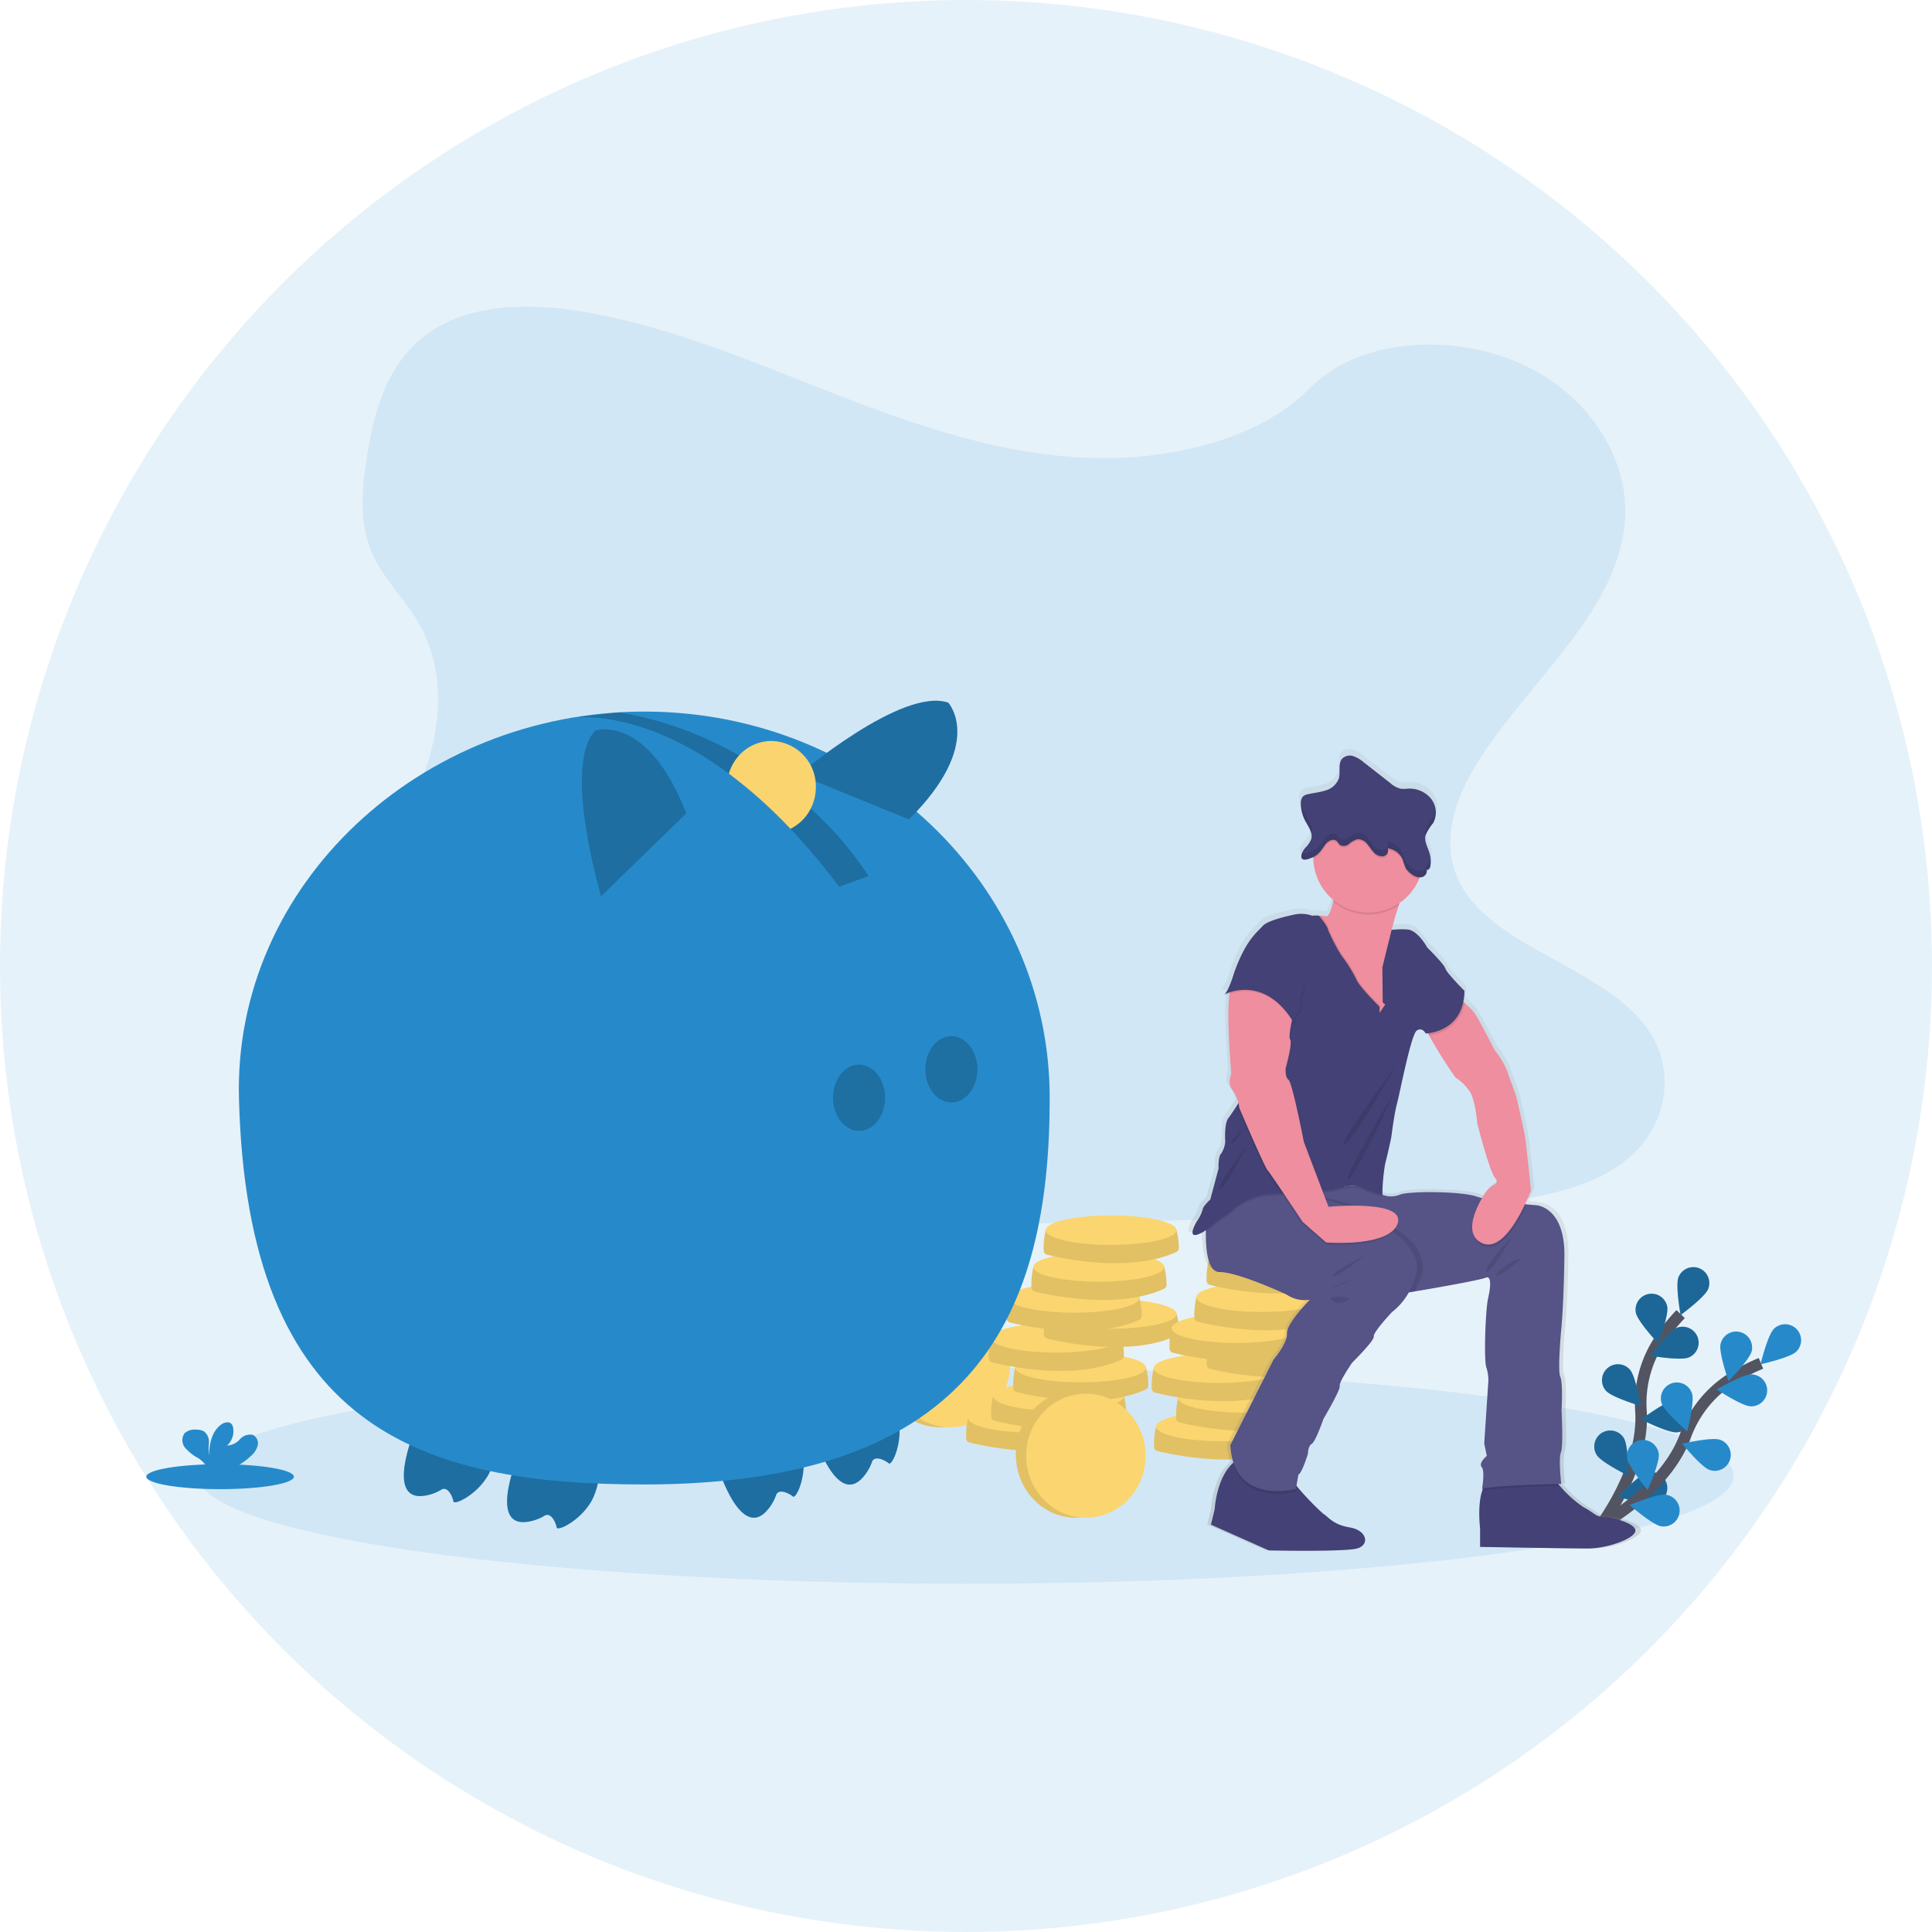 <svg xmlns="http://www.w3.org/2000/svg" xmlns:xlink="http://www.w3.org/1999/xlink" width="334" height="334" viewBox="0 0 334 334">
  <defs>
    <linearGradient id="linear-gradient" x1="0.5" y1="1" x2="0.5" gradientUnits="objectBoundingBox">
      <stop offset="0" stop-color="gray" stop-opacity="0.251"/>
      <stop offset="0.535" stop-color="gray" stop-opacity="0.122"/>
      <stop offset="1" stop-color="gray" stop-opacity="0.102"/>
    </linearGradient>
  </defs>
  <g id="Group_12337" data-name="Group 12337" transform="translate(-225 -1502)">
    <circle id="Ellipse_51" data-name="Ellipse 51" cx="167" cy="167" r="167" transform="translate(225 1502)" fill="#268aca" opacity="0.116"/>
    <g id="Group_12336" data-name="Group 12336" transform="translate(238.263 1555.013)">
      <ellipse id="Ellipse_129" data-name="Ellipse 129" cx="132.737" cy="18.687" rx="132.737" ry="18.687" transform="translate(21 183.42)" fill="#268aca" opacity="0.1"/>
      <path id="Path_7546" data-name="Path 7546" d="M997.486,718.966s8.018-10.2,7.37-20.326a19.661,19.661,0,0,1,3.094-12.046,33.06,33.06,0,0,1,3.767-4.73" transform="translate(-734.431 -507.7)" fill="none" stroke="#535461" stroke-miterlimit="10" stroke-width="2"/>
      <path id="Path_7547" data-name="Path 7547" d="M1047.4,654.075c-.565,1.417.361,6.55.361,6.55s4.2-3.085,4.77-4.5a2.762,2.762,0,0,0-5.131-2.047Z" transform="translate(-770.488 -486.292)" fill="#268aca"/>
      <path id="Path_7548" data-name="Path 7548" d="M1020.94,672.352c.3,1.5,3.862,5.3,3.862,5.3s1.853-4.875,1.557-6.372a2.762,2.762,0,0,0-5.42,1.07Z" transform="translate(-751.396 -498.413)" fill="#268aca"/>
      <path id="Path_7549" data-name="Path 7549" d="M1000.467,717.977c1.011,1.143,6.01,2.627,6.01,2.627s-.862-5.144-1.872-6.287a2.762,2.762,0,1,0-4.138,3.66Z" transform="translate(-736.09 -530.552)" fill="#268aca"/>
      <path id="Path_7550" data-name="Path 7550" d="M995.345,759.27c.8,1.3,5.48,3.6,5.48,3.6s.02-5.215-.783-6.513a2.762,2.762,0,0,0-4.7,2.908Z" transform="translate(-732.579 -560.76)" fill="#268aca"/>
      <path id="Path_7551" data-name="Path 7551" d="M1037.037,695.122c-1.41.582-6.553-.285-6.553-.285s3.036-4.241,4.446-4.822a2.762,2.762,0,0,1,2.107,5.107Z" transform="translate(-758.354 -513.457)" fill="#268aca"/>
      <path id="Path_7552" data-name="Path 7552" d="M1030.6,741.648c-1.52.133-6.168-2.232-6.168-2.232s4.166-3.138,5.686-3.271a2.762,2.762,0,1,1,.482,5.5Z" transform="translate(-753.97 -547.044)" fill="#268aca"/>
      <path id="Path_7553" data-name="Path 7553" d="M1016.329,786.592c-1.475.388-6.456-1.158-6.456-1.158s3.576-3.8,5.051-4.185a2.762,2.762,0,1,1,1.405,5.343Z" transform="translate(-743.412 -579.686)" fill="#268aca"/>
      <path id="Path_7554" data-name="Path 7554" d="M1047.4,654.075c-.565,1.417.361,6.55.361,6.55s4.2-3.085,4.77-4.5a2.762,2.762,0,0,0-5.131-2.047Z" transform="translate(-770.488 -486.292)" opacity="0.25"/>
      <path id="Path_7555" data-name="Path 7555" d="M1020.94,672.352c.3,1.5,3.862,5.3,3.862,5.3s1.853-4.875,1.557-6.372a2.762,2.762,0,0,0-5.42,1.07Z" transform="translate(-751.396 -498.413)" opacity="0.25"/>
      <path id="Path_7556" data-name="Path 7556" d="M1000.467,717.977c1.011,1.143,6.01,2.627,6.01,2.627s-.862-5.144-1.872-6.287a2.762,2.762,0,1,0-4.138,3.66Z" transform="translate(-736.09 -530.552)" opacity="0.25"/>
      <path id="Path_7557" data-name="Path 7557" d="M995.345,759.27c.8,1.3,5.48,3.6,5.48,3.6s.02-5.215-.783-6.513a2.762,2.762,0,0,0-4.7,2.908Z" transform="translate(-732.579 -560.76)" opacity="0.25"/>
      <path id="Path_7558" data-name="Path 7558" d="M1037.037,695.122c-1.41.582-6.553-.285-6.553-.285s3.036-4.241,4.446-4.822a2.762,2.762,0,0,1,2.107,5.107Z" transform="translate(-758.354 -513.457)" opacity="0.25"/>
      <path id="Path_7559" data-name="Path 7559" d="M1030.6,741.648c-1.52.133-6.168-2.232-6.168-2.232s4.166-3.138,5.686-3.271a2.762,2.762,0,1,1,.482,5.5Z" transform="translate(-753.97 -547.044)" opacity="0.25"/>
      <path id="Path_7560" data-name="Path 7560" d="M1016.329,786.592c-1.475.388-6.456-1.158-6.456-1.158s3.576-3.8,5.051-4.185a2.762,2.762,0,1,1,1.405,5.343Z" transform="translate(-743.412 -579.686)" opacity="0.25"/>
      <path id="Path_7561" data-name="Path 7561" d="M997.733,741.013s11.465-6.079,14.974-15.6a19.661,19.661,0,0,1,7.71-9.758,33.056,33.056,0,0,1,5.361-2.8" transform="translate(-734.61 -530.172)" fill="none" stroke="#535461" stroke-miterlimit="10" stroke-width="2"/>
      <path id="Path_7562" data-name="Path 7562" d="M1101.751,689.027c-1.091,1.066-2.324,6.134-2.324,6.134s5.095-1.117,6.186-2.183a2.762,2.762,0,0,0-3.862-3.951Z" transform="translate(-808.336 -512.323)" fill="#268aca"/>
      <path id="Path_7563" data-name="Path 7563" d="M1074.185,695.026c-.336,1.488,1.383,6.412,1.383,6.412s3.669-3.706,4.006-5.194a2.762,2.762,0,1,0-5.388-1.218Z" transform="translate(-790.005 -515.681)" fill="#268aca"/>
      <path id="Path_7564" data-name="Path 7564" d="M1036.914,728.439c.461,1.454,4.43,4.837,4.43,4.837s1.3-5.052.836-6.506a2.762,2.762,0,1,0-5.266,1.669Z" transform="translate(-762.922 -538.858)" fill="#268aca"/>
      <path id="Path_7565" data-name="Path 7565" d="M1015.5,764.116c.208,1.511,3.549,5.516,3.549,5.516s2.132-4.76,1.923-6.271a2.762,2.762,0,1,0-5.473.755Z" transform="translate(-747.472 -565.055)" fill="#268aca"/>
      <path id="Path_7566" data-name="Path 7566" d="M1077.811,725.293c-1.525-.04-5.876-2.916-5.876-2.916s4.494-2.646,6.019-2.607a2.762,2.762,0,0,1-.143,5.523Z" transform="translate(-788.405 -535.18)" fill="#268aca"/>
      <path id="Path_7567" data-name="Path 7567" d="M1054.946,765.748c-1.443-.494-4.734-4.54-4.734-4.54s5.08-1.181,6.523-.686a2.762,2.762,0,0,1-1.789,5.227Z" transform="translate(-772.656 -564.637)" fill="#268aca"/>
      <path id="Path_7568" data-name="Path 7568" d="M1022.62,800.835c-1.506-.243-5.433-3.675-5.433-3.675s4.807-2.022,6.314-1.779a2.762,2.762,0,1,1-.88,5.454Z" transform="translate(-748.714 -589.982)" fill="#268aca"/>
      <path id="Path_7569" data-name="Path 7569" d="M315.207,74.739c-15.191-.527-29.66-5.432-43.476-10.8s-27.5-11.31-42.329-14.153c-9.537-1.829-20.443-2.087-28.127,3.026-7.395,4.92-9.784,13.414-11.069,21.3-.967,5.929-1.535,12.17,1.114,17.721,1.839,3.854,5.1,7.093,7.361,10.785,7.855,12.845,2.3,28.684-6.21,41.225-3.993,5.883-8.625,11.5-11.706,17.758s-4.507,13.439-1.811,19.827c2.672,6.332,9.04,11.088,15.938,14.434,14.01,6.794,30.52,8.739,46.619,9.84,35.637,2.438,71.465,1.382,107.2.325,13.223-.391,26.505-.788,39.514-2.832,7.224-1.135,14.682-2.938,19.927-7.288,6.658-5.523,8.308-14.876,3.847-21.8-7.483-11.617-28.173-14.5-33.4-26.969-2.879-6.862.078-14.506,4.261-20.87,8.975-13.653,24.019-25.63,24.812-41.235.544-10.718-6.688-21.452-17.87-26.523-11.721-5.316-27.975-4.647-36.622,4.152C344.268,71.718,328.62,75.2,315.207,74.739Z" transform="translate(-139.98 -48.59)" fill="#268aca" opacity="0.1"/>
      <ellipse id="Ellipse_130" data-name="Ellipse 130" cx="10.329" cy="10.964" rx="10.329" ry="10.964" transform="translate(138.888 171.797)" fill="#fbd56f"/>
      <ellipse id="Ellipse_131" data-name="Ellipse 131" cx="10.329" cy="10.964" rx="10.329" ry="10.964" transform="translate(138.888 171.797)" opacity="0.1"/>
      <ellipse id="Ellipse_132" data-name="Ellipse 132" cx="10.329" cy="10.72" rx="10.329" ry="10.72" transform="translate(140.67 172.286)" fill="#fbd56f"/>
      <path id="Path_7570" data-name="Path 7570" d="M601.446,747.111l-1.074-.6a13.015,13.015,0,0,0-.338,3.592.745.745,0,0,0,.56.643c2.472.614,14.252,3.229,22.352-.454a.743.743,0,0,0,.431-.6,11.13,11.13,0,0,0-.393-3.183C622.68,745.718,601.446,747.111,601.446,747.111Z" transform="translate(-446.263 -554.391)" fill="#fbd56f"/>
      <path id="Path_7571" data-name="Path 7571" d="M601.446,747.111l-1.074-.6a13.015,13.015,0,0,0-.338,3.592.745.745,0,0,0,.56.643c2.472.614,14.252,3.229,22.352-.454a.743.743,0,0,0,.431-.6,11.13,11.13,0,0,0-.393-3.183C622.68,745.718,601.446,747.111,601.446,747.111Z" transform="translate(-446.263 -554.391)" opacity="0.1"/>
      <ellipse id="Ellipse_133" data-name="Ellipse 133" cx="11.306" cy="2.548" rx="11.306" ry="2.548" transform="translate(154.109 189.573)" fill="#fbd56f"/>
      <path id="Path_7572" data-name="Path 7572" d="M617.151,733.44l-1.074-.6a13.014,13.014,0,0,0-.338,3.592.744.744,0,0,0,.559.643c2.472.614,14.252,3.229,22.353-.454a.743.743,0,0,0,.43-.6,11.124,11.124,0,0,0-.393-3.183C638.386,732.047,617.151,733.44,617.151,733.44Z" transform="translate(-457.649 -544.48)" fill="#fbd56f"/>
      <path id="Path_7573" data-name="Path 7573" d="M617.151,733.44l-1.074-.6a13.014,13.014,0,0,0-.338,3.592.744.744,0,0,0,.559.643c2.472.614,14.252,3.229,22.353-.454a.743.743,0,0,0,.43-.6,11.124,11.124,0,0,0-.393-3.183C638.386,732.047,617.151,733.44,617.151,733.44Z" transform="translate(-457.649 -544.48)" opacity="0.1"/>
      <ellipse id="Ellipse_134" data-name="Ellipse 134" cx="11.306" cy="2.548" rx="11.306" ry="2.548" transform="translate(158.428 185.813)" fill="#fbd56f"/>
      <path id="Path_7574" data-name="Path 7574" d="M631.036,715.471l-1.074-.6a13.013,13.013,0,0,0-.338,3.592.744.744,0,0,0,.559.643c2.472.614,14.252,3.229,22.352-.454a.743.743,0,0,0,.431-.6,11.131,11.131,0,0,0-.393-3.183C652.271,714.078,631.036,715.471,631.036,715.471Z" transform="translate(-467.715 -531.453)" fill="#fbd56f"/>
      <path id="Path_7575" data-name="Path 7575" d="M631.036,715.471l-1.074-.6a13.013,13.013,0,0,0-.338,3.592.744.744,0,0,0,.559.643c2.472.614,14.252,3.229,22.352-.454a.743.743,0,0,0,.431-.6,11.131,11.131,0,0,0-.393-3.183C652.271,714.078,631.036,715.471,631.036,715.471Z" transform="translate(-467.715 -531.453)" opacity="0.1"/>
      <ellipse id="Ellipse_135" data-name="Ellipse 135" cx="11.306" cy="2.548" rx="11.306" ry="2.548" transform="translate(162.247 180.871)" fill="#fbd56f"/>
      <path id="Path_7576" data-name="Path 7576" d="M615.66,696.765l-1.074-.6a13.015,13.015,0,0,0-.338,3.592.745.745,0,0,0,.56.643c2.472.614,14.252,3.229,22.352-.454a.743.743,0,0,0,.431-.6,11.13,11.13,0,0,0-.393-3.183C636.894,695.372,615.66,696.765,615.66,696.765Z" transform="translate(-456.568 -517.892)" fill="#fbd56f"/>
      <path id="Path_7577" data-name="Path 7577" d="M615.66,696.765l-1.074-.6a13.015,13.015,0,0,0-.338,3.592.745.745,0,0,0,.56.643c2.472.614,14.252,3.229,22.352-.454a.743.743,0,0,0,.431-.6,11.13,11.13,0,0,0-.393-3.183C636.894,695.372,615.66,696.765,615.66,696.765Z" transform="translate(-456.568 -517.892)" opacity="0.1"/>
      <ellipse id="Ellipse_136" data-name="Ellipse 136" cx="11.306" cy="2.548" rx="11.306" ry="2.548" transform="translate(158.018 175.727)" fill="#fbd56f"/>
      <path id="Path_7578" data-name="Path 7578" d="M650.251,681.754l-1.074-.6a13.014,13.014,0,0,0-.338,3.592.744.744,0,0,0,.559.643c2.472.614,14.252,3.229,22.353-.454a.743.743,0,0,0,.431-.6,11.13,11.13,0,0,0-.393-3.183C671.486,680.361,650.251,681.754,650.251,681.754Z" transform="translate(-481.645 -507.009)" fill="#fbd56f"/>
      <path id="Path_7579" data-name="Path 7579" d="M650.251,681.754l-1.074-.6a13.014,13.014,0,0,0-.338,3.592.744.744,0,0,0,.559.643c2.472.614,14.252,3.229,22.353-.454a.743.743,0,0,0,.431-.6,11.13,11.13,0,0,0-.393-3.183C671.486,680.361,650.251,681.754,650.251,681.754Z" transform="translate(-481.645 -507.009)" opacity="0.1"/>
      <ellipse id="Ellipse_137" data-name="Ellipse 137" cx="11.306" cy="2.548" rx="11.306" ry="2.548" transform="translate(167.531 171.599)" fill="#fbd56f"/>
      <path id="Path_7580" data-name="Path 7580" d="M626.88,671.665l-1.074-.6a13.013,13.013,0,0,0-.338,3.592.745.745,0,0,0,.56.643c2.472.614,14.252,3.229,22.352-.454a.743.743,0,0,0,.431-.6,11.128,11.128,0,0,0-.393-3.183C648.114,670.272,626.88,671.665,626.88,671.665Z" transform="translate(-464.702 -499.694)" fill="#fbd56f"/>
      <path id="Path_7581" data-name="Path 7581" d="M626.88,671.665l-1.074-.6a13.013,13.013,0,0,0-.338,3.592.745.745,0,0,0,.56.643c2.472.614,14.252,3.229,22.352-.454a.743.743,0,0,0,.431-.6,11.128,11.128,0,0,0-.393-3.183C648.114,670.272,626.88,671.665,626.88,671.665Z" transform="translate(-464.702 -499.694)" opacity="0.1"/>
      <ellipse id="Ellipse_138" data-name="Ellipse 138" cx="11.306" cy="2.548" rx="11.306" ry="2.548" transform="translate(161.103 168.824)" fill="#fbd56f"/>
      <path id="Path_7582" data-name="Path 7582" d="M642.483,652.187l-1.074-.6a13.015,13.015,0,0,0-.338,3.592.745.745,0,0,0,.56.643c2.472.614,14.252,3.229,22.352-.454a.743.743,0,0,0,.431-.6,11.128,11.128,0,0,0-.393-3.183C663.718,650.794,642.483,652.187,642.483,652.187Z" transform="translate(-476.014 -485.573)" fill="#fbd56f"/>
      <path id="Path_7583" data-name="Path 7583" d="M642.483,652.187l-1.074-.6a13.015,13.015,0,0,0-.338,3.592.745.745,0,0,0,.56.643c2.472.614,14.252,3.229,22.352-.454a.743.743,0,0,0,.431-.6,11.128,11.128,0,0,0-.393-3.183C663.718,650.794,642.483,652.187,642.483,652.187Z" transform="translate(-476.014 -485.573)" opacity="0.1"/>
      <ellipse id="Ellipse_139" data-name="Ellipse 139" cx="11.306" cy="2.548" rx="11.306" ry="2.548" transform="translate(165.395 163.467)" fill="#fbd56f"/>
      <path id="Path_7584" data-name="Path 7584" d="M650.18,629.066l-1.074-.6a13.013,13.013,0,0,0-.338,3.592.745.745,0,0,0,.559.643c2.472.614,14.252,3.229,22.353-.454a.743.743,0,0,0,.431-.6,11.128,11.128,0,0,0-.393-3.183C671.415,627.674,650.18,629.066,650.18,629.066Z" transform="translate(-481.594 -468.811)" fill="#fbd56f"/>
      <path id="Path_7585" data-name="Path 7585" d="M650.18,629.066l-1.074-.6a13.013,13.013,0,0,0-.338,3.592.745.745,0,0,0,.559.643c2.472.614,14.252,3.229,22.353-.454a.743.743,0,0,0,.431-.6,11.128,11.128,0,0,0-.393-3.183C671.415,627.674,650.18,629.066,650.18,629.066Z" transform="translate(-481.594 -468.811)" opacity="0.1"/>
      <ellipse id="Ellipse_140" data-name="Ellipse 140" cx="11.306" cy="2.548" rx="11.306" ry="2.548" transform="translate(167.512 157.108)" fill="#fbd56f"/>
      <path id="Path_7586" data-name="Path 7586" d="M719.575,752.473l-1.074-.6a13.016,13.016,0,0,0-.338,3.592.745.745,0,0,0,.559.643c2.472.614,14.252,3.229,22.352-.454a.743.743,0,0,0,.431-.6,11.128,11.128,0,0,0-.393-3.183C740.809,751.08,719.575,752.473,719.575,752.473Z" transform="translate(-531.904 -558.279)" fill="#fbd56f"/>
      <path id="Path_7587" data-name="Path 7587" d="M719.575,752.473l-1.074-.6a13.016,13.016,0,0,0-.338,3.592.745.745,0,0,0,.559.643c2.472.614,14.252,3.229,22.352-.454a.743.743,0,0,0,.431-.6,11.128,11.128,0,0,0-.393-3.183C740.809,751.08,719.575,752.473,719.575,752.473Z" transform="translate(-531.904 -558.279)" opacity="0.1"/>
      <ellipse id="Ellipse_141" data-name="Ellipse 141" cx="11.306" cy="2.548" rx="11.306" ry="2.548" transform="translate(186.597 191.048)" fill="#fbd56f"/>
      <path id="Path_7588" data-name="Path 7588" d="M733.459,734.5l-1.074-.6a13.016,13.016,0,0,0-.338,3.592.745.745,0,0,0,.559.643c2.472.614,14.252,3.229,22.352-.454a.743.743,0,0,0,.43-.6,11.129,11.129,0,0,0-.393-3.183C754.694,733.112,733.459,734.5,733.459,734.5Z" transform="translate(-541.97 -545.252)" fill="#fbd56f"/>
      <path id="Path_7589" data-name="Path 7589" d="M733.459,734.5l-1.074-.6a13.016,13.016,0,0,0-.338,3.592.745.745,0,0,0,.559.643c2.472.614,14.252,3.229,22.352-.454a.743.743,0,0,0,.43-.6,11.129,11.129,0,0,0-.393-3.183C754.694,733.112,733.459,734.5,733.459,734.5Z" transform="translate(-541.97 -545.252)" opacity="0.1"/>
      <ellipse id="Ellipse_142" data-name="Ellipse 142" cx="11.306" cy="2.548" rx="11.306" ry="2.548" transform="translate(190.415 186.106)" fill="#fbd56f"/>
      <path id="Path_7590" data-name="Path 7590" d="M718.083,715.8l-1.074-.6a13.014,13.014,0,0,0-.338,3.591.744.744,0,0,0,.559.643c2.472.614,14.252,3.229,22.353-.454a.743.743,0,0,0,.431-.6,11.128,11.128,0,0,0-.393-3.183C739.318,714.406,718.083,715.8,718.083,715.8Z" transform="translate(-530.822 -531.691)" fill="#fbd56f"/>
      <path id="Path_7591" data-name="Path 7591" d="M718.083,715.8l-1.074-.6a13.014,13.014,0,0,0-.338,3.591.744.744,0,0,0,.559.643c2.472.614,14.252,3.229,22.353-.454a.743.743,0,0,0,.431-.6,11.128,11.128,0,0,0-.393-3.183C739.318,714.406,718.083,715.8,718.083,715.8Z" transform="translate(-530.822 -531.691)" opacity="0.1"/>
      <ellipse id="Ellipse_143" data-name="Ellipse 143" cx="11.306" cy="2.548" rx="11.306" ry="2.548" transform="translate(186.186 180.962)" fill="#fbd56f"/>
      <path id="Path_7592" data-name="Path 7592" d="M752.674,700.788l-1.074-.6a13.015,13.015,0,0,0-.338,3.592.745.745,0,0,0,.56.643c2.472.614,14.252,3.229,22.352-.454a.743.743,0,0,0,.431-.6,11.133,11.133,0,0,0-.393-3.183C773.909,699.4,752.674,700.788,752.674,700.788Z" transform="translate(-555.9 -520.808)" fill="#fbd56f"/>
      <path id="Path_7593" data-name="Path 7593" d="M752.674,700.788l-1.074-.6a13.015,13.015,0,0,0-.338,3.592.745.745,0,0,0,.56.643c2.472.614,14.252,3.229,22.352-.454a.743.743,0,0,0,.431-.6,11.133,11.133,0,0,0-.393-3.183C773.909,699.4,752.674,700.788,752.674,700.788Z" transform="translate(-555.9 -520.808)" opacity="0.1"/>
      <ellipse id="Ellipse_144" data-name="Ellipse 144" cx="11.306" cy="2.548" rx="11.306" ry="2.548" transform="translate(195.7 176.833)" fill="#fbd56f"/>
      <path id="Path_7594" data-name="Path 7594" d="M729.3,690.7l-1.074-.6a13.016,13.016,0,0,0-.338,3.592.745.745,0,0,0,.56.643c2.472.614,14.252,3.229,22.352-.454a.743.743,0,0,0,.431-.6,11.129,11.129,0,0,0-.393-3.183C750.538,689.305,729.3,690.7,729.3,690.7Z" transform="translate(-538.956 -513.493)" fill="#fbd56f"/>
      <path id="Path_7595" data-name="Path 7595" d="M729.3,690.7l-1.074-.6a13.016,13.016,0,0,0-.338,3.592.745.745,0,0,0,.56.643c2.472.614,14.252,3.229,22.352-.454a.743.743,0,0,0,.431-.6,11.129,11.129,0,0,0-.393-3.183C750.538,689.305,729.3,690.7,729.3,690.7Z" transform="translate(-538.956 -513.493)" opacity="0.1"/>
      <ellipse id="Ellipse_145" data-name="Ellipse 145" cx="11.306" cy="2.548" rx="11.306" ry="2.548" transform="translate(189.272 174.059)" fill="#fbd56f"/>
      <path id="Path_7596" data-name="Path 7596" d="M744.906,671.22l-1.074-.6a13.016,13.016,0,0,0-.338,3.592.744.744,0,0,0,.559.643c2.472.614,14.252,3.229,22.352-.454a.743.743,0,0,0,.431-.6,11.132,11.132,0,0,0-.393-3.183C766.141,669.827,744.906,671.22,744.906,671.22Z" transform="translate(-550.269 -499.372)" fill="#fbd56f"/>
      <path id="Path_7597" data-name="Path 7597" d="M744.906,671.22l-1.074-.6a13.016,13.016,0,0,0-.338,3.592.744.744,0,0,0,.559.643c2.472.614,14.252,3.229,22.352-.454a.743.743,0,0,0,.431-.6,11.132,11.132,0,0,0-.393-3.183C766.141,669.827,744.906,671.22,744.906,671.22Z" transform="translate(-550.269 -499.372)" opacity="0.1"/>
      <ellipse id="Ellipse_146" data-name="Ellipse 146" cx="11.306" cy="2.548" rx="11.306" ry="2.548" transform="translate(193.563 168.702)" fill="#fbd56f"/>
      <path id="Path_7598" data-name="Path 7598" d="M752.6,648.1l-1.074-.6a13.014,13.014,0,0,0-.338,3.592.744.744,0,0,0,.559.643c2.472.614,14.252,3.229,22.352-.454a.743.743,0,0,0,.43-.6,11.127,11.127,0,0,0-.393-3.183C773.838,646.708,752.6,648.1,752.6,648.1Z" transform="translate(-555.849 -482.611)" fill="#fbd56f"/>
      <path id="Path_7599" data-name="Path 7599" d="M752.6,648.1l-1.074-.6a13.014,13.014,0,0,0-.338,3.592.744.744,0,0,0,.559.643c2.472.614,14.252,3.229,22.352-.454a.743.743,0,0,0,.43-.6,11.127,11.127,0,0,0-.393-3.183C773.838,646.708,752.6,648.1,752.6,648.1Z" transform="translate(-555.849 -482.611)" opacity="0.1"/>
      <ellipse id="Ellipse_147" data-name="Ellipse 147" cx="11.306" cy="2.548" rx="11.306" ry="2.548" transform="translate(195.68 162.343)" fill="#fbd56f"/>
      <path id="Path_7600" data-name="Path 7600" d="M812.49,459.333c-1.574-.055-1.63-.666-3.653-1.719a20.966,20.966,0,0,1-4.169-3.712l-.3-.326.536-.011s-.506-4.437-.056-5.491.112-7.321.112-7.321.281-4.77-.225-5.879.169-8.208.169-8.208.45-4.215.562-12.812-4.946-8.874-4.946-8.874-.674-.052-1.7-.15l-.307-.03c.663-1.388,1.05-2.427,1.05-2.427s-.843-8.042-1.068-9.428-1.574-7.1-1.574-7.1-.956-2.44-1.518-4.16a14.037,14.037,0,0,0-2.248-3.716s-3.035-5.99-3.878-6.877c-.391-.411-.94-.931-1.415-1.369l-.247-.227a10.046,10.046,0,0,0,.2-1.9s-3.147-3.106-3.372-3.882-3.2-3.66-3.2-3.66-1.686-3.106-3.6-3.161a15.593,15.593,0,0,0-2.707.082c.392-1.453.857-2.974,1.273-4.28l.137-.427a9.625,9.625,0,0,0,3.453-4.176c.04-.09.076-.181.112-.272.02,0,.04,0,.061,0a1.513,1.513,0,0,0,.236-.021c.629-.108,1.162-.818.871-1.379a.206.206,0,0,0,.183.1c.21-.007.466-.31.515-.577.008-.046.013-.093.02-.14s.018-.116.025-.174.011-.109.015-.164.009-.113.012-.17,0-.106.005-.159,0-.122,0-.183,0-.1,0-.147c0-.074-.01-.148-.016-.223,0-.03,0-.061-.007-.091v0a4.98,4.98,0,0,0-.181-.894c-.311-1.031-.962-2.053-.711-3.1,0-.011.008-.022.011-.033v0a9.1,9.1,0,0,1,1.342-2.128c.041-.069.077-.141.113-.212.006-.013.014-.026.021-.039.026-.054.048-.109.071-.164.015-.035.031-.07.044-.106s.033-.1.049-.147.03-.089.042-.134.022-.087.032-.131.025-.106.035-.159c.007-.038.013-.077.019-.115.01-.061.018-.121.025-.182,0-.033.006-.066.009-.1.005-.068.009-.136.011-.2,0-.027,0-.055,0-.082q0-.112-.006-.224c0-.022,0-.045,0-.067-.006-.08-.014-.159-.024-.238,0-.011,0-.023,0-.034v0a4,4,0,0,0-.8-1.912,4.926,4.926,0,0,0-4.046-1.75,6.777,6.777,0,0,1-1.272.023,4.2,4.2,0,0,1-1.865-.985l-4.708-3.626a5.811,5.811,0,0,0-1.78-1.058,1.987,1.987,0,0,0-1.955.353c-.881.87-.321,2.367-.675,3.546a3.445,3.445,0,0,1-2.315,2.059c-1.022.345-2.115.421-3.164.671a1.746,1.746,0,0,0-.847.389,1.638,1.638,0,0,0-.368,1.179,6.358,6.358,0,0,0,.731,3c.2.377.439.757.65,1.143l.051.1c.024.044.047.089.07.133q.055.108.1.217c.014.031.027.063.041.094q.033.077.063.154c.013.033.025.066.036.1.021.061.04.122.057.183a2.029,2.029,0,0,1,.031,1.106,4.106,4.106,0,0,1-1.038,1.521,2.96,2.96,0,0,0-.694,1.286l0,.011a1.035,1.035,0,0,0-.013.339c0,.014,0,.028.007.042a.58.58,0,0,0,.021.074.5.5,0,0,0,.022.052.479.479,0,0,0,.029.057.442.442,0,0,0,.071.084.463.463,0,0,0,.039.029.482.482,0,0,0,.072.044c.016.008.031.015.048.021a.663.663,0,0,0,.115.031l.032.007a1.054,1.054,0,0,0,.181.008l.055,0a1.73,1.73,0,0,0,.173-.022l.063-.012a2.732,2.732,0,0,0,.265-.068,5.949,5.949,0,0,0,.918-.363c0,.034,0,.067,0,.1,0,.058,0,.119.006.177a9.349,9.349,0,0,0,.607,3.181,9.608,9.608,0,0,0,2.931,4.05q-.024.144-.054.289c-.271,1.33-.837,2.664-1.187,2.561a4.768,4.768,0,0,0-1.042-.114c-.106,0-.209,0-.307-.005h0a4.157,4.157,0,0,0-.955,0,1.036,1.036,0,0,1-.418-.058,5.7,5.7,0,0,0-2.808-.158c-1.944.4-4.9,1.127-5.71,2-1.236,1.331-3.035,2.607-5.058,8.153,0,0-1.012,3.383-1.8,3.827a5.243,5.243,0,0,1,.534-.24,1.424,1.424,0,0,1-.422.462,6.21,6.21,0,0,1,.885-.369c-.614,3.613.3,13.95.3,13.95s-.731,1.782.225,2.836a5.341,5.341,0,0,1,1.034,2.294l-.138.215h0c-.506.784-1.182,1.807-1.626,2.37-.787,1-.562,4.16-.562,4.16A4.4,4.4,0,0,1,744.82,396c-.562.555-.45,2.607-.45,2.607l-1.461,5.38s-1.349,1.22-1.349,1.775a7.289,7.289,0,0,1-1.068,2.108s-1.63,2.662,0,2.274a5.115,5.115,0,0,0,1.646-.827v.04q0,.146-.006.3c-.046,2.9.27,6.979,2.408,6.979,3.316,0,11.859,3.938,11.859,3.938a5.73,5.73,0,0,0,4.1.887s-4.159,4.16-4.047,5.879-2.361,4.548-2.361,4.548L746.45,446.8a11.443,11.443,0,0,0,.548,3.058c-.036.032-.074.062-.109.094-2.937,2.683-3.192,8-3.192,8l-.674,2.718,10.229,4.492s13.264.277,15.569-.333,1.8-3.161-1.237-3.66-3.766-1.83-4.777-2.44a47.951,47.951,0,0,1-4.61-4.757l-.066-.075.349-1.934c.674-.333,1.686-3.66,1.686-3.66s0-1.331.674-1.719,2.08-4.381,2.08-4.381,3.035-5.047,2.866-5.712,2.192-4.049,2.192-4.049,3.99-3.882,3.822-4.576,3.2-4.243,3.2-4.243a11.257,11.257,0,0,0,2.984-3.436c.3-.049.629-.1.973-.159,4.413-.723,11.747-2.031,12.566-2.395,1.124-.5.9,1.719.45,3.6s-.787,10.926-.281,12.091a7.283,7.283,0,0,1,.281,3.05l-.674,10.149.45,2.163s-1.518,1.22-.9,1.941.056,3.827.056,3.827c.053-.02.116-.039.187-.058-.054.122-.106.247-.152.378-.871,2.484-.372,6.557-.372,6.557v3.217s15.569.277,19,.277,8.15-1.664,8.431-2.995S814.063,459.388,812.49,459.333ZM768.21,401.6l-1.02.086A8.467,8.467,0,0,1,768.21,401.6Zm6.218-42.57c.143-.642.316-1.332.507-2.039Zm1.923,44.126a4.126,4.126,0,0,1-3.028,0l-.007,0a32.129,32.129,0,0,1,.506-5.491c.45-1.608,1.068-4.548,1.068-4.548a59.524,59.524,0,0,1,1.012-5.879c.506-1.83,2.473-12.035,3.485-12.7a1.066,1.066,0,0,1,1.574.5s.151,0,.4-.031q.071.16.161.34a83.525,83.525,0,0,0,4.718,7.4,8.1,8.1,0,0,1,2.585,2.551c.955,1.608,1.236,5.38,1.236,5.38s2.136,8.375,3.147,9.539c.506.582.281.93-.07,1.13a4.98,4.98,0,0,0-1.774,1.638c-.144.228-.3.479-.451.747-.387-.09-.733-.183-1.021-.28-2.754-.925-12.028-.962-13.545-.3Z" transform="translate(-547.591 -250.139)" fill="url(#linear-gradient)"/>
      <path id="Path_7601" data-name="Path 7601" d="M922.781,792.094v3.19s15.234.275,18.589.275,7.974-1.65,8.25-2.97-3.85-2.42-5.39-2.475-1.595-.66-3.575-1.7a20.606,20.606,0,0,1-4.08-3.68c-.976-1.064-1.695-1.929-1.695-1.929s-8.195-.165-10.559,1.155a2.861,2.861,0,0,0-1.176,1.638C922.293,788.055,922.781,792.094,922.781,792.094Z" transform="translate(-680.171 -580.871)" fill="#434175"/>
      <path id="Path_7602" data-name="Path 7602" d="M924.472,785.592c1.718-.6,11.777-.829,13.43-.863-.976-1.064-1.695-1.929-1.695-1.929s-8.195-.165-10.559,1.155A2.861,2.861,0,0,0,924.472,785.592Z" transform="translate(-681.498 -580.871)" opacity="0.1"/>
      <path id="Path_7603" data-name="Path 7603" d="M763.77,602.241l.889.537.333.2,1.292.779c6.912,4.165,25.767,15.457,26.8,15.367.271-.023,1.083-.145,2.205-.328.3-.048.616-.1.953-.157,4.318-.717,11.494-2.014,12.3-2.375,1.1-.5.88,1.7.44,3.575s-.77,10.834-.275,11.989a7.314,7.314,0,0,1,.275,3.025l-.66,10.064.44,2.145s-1.485,1.21-.88,1.925.055,3.795.055,3.795c1.76-.66,13.694-.88,13.694-.88s-.495-4.4-.055-5.445.11-7.26.11-7.26.275-4.73-.22-5.83.165-8.14.165-8.14.44-4.18.55-12.7-4.84-8.8-4.84-8.8-.66-.052-1.662-.148a73.742,73.742,0,0,1-7.409-1.022,12.362,12.362,0,0,1-1.323-.351c-2.695-.917-11.769-.954-13.254-.294a3.988,3.988,0,0,1-2.963,0l-.007,0-1.155-1.87-11.031.94-1.169.1-10.86.926-.747.064Z" transform="translate(-564.992 -448.38)" fill="#565387"/>
      <path id="Path_7604" data-name="Path 7604" d="M920.217,617.306c3.2,1.562,6.262-3.975,7.687-7.1a73.71,73.71,0,0,1-7.409-1.022C919.06,611.593,917.145,615.809,920.217,617.306Z" transform="translate(-677.222 -455.008)" opacity="0.1"/>
      <path id="Path_7605" data-name="Path 7605" d="M889.552,488.447a3.36,3.36,0,0,0,.388,1.076,82.971,82.971,0,0,0,4.616,7.339,7.973,7.973,0,0,1,2.53,2.53c.935,1.595,1.21,5.335,1.21,5.335s2.09,8.3,3.08,9.459c.495.578.275.922-.068,1.121a4.9,4.9,0,0,0-1.736,1.625c-1.442,2.319-3.744,6.917-.506,8.5,4.4,2.145,8.525-9.1,8.525-9.1s-.825-7.975-1.045-9.349-1.54-7.04-1.54-7.04-.935-2.42-1.485-4.125a13.948,13.948,0,0,0-2.2-3.685s-2.97-5.94-3.795-6.82c-.383-.408-.92-.923-1.385-1.357-.538-.5-.98-.9-.98-.9S889.5,487.127,889.552,488.447Z" transform="translate(-656.181 -363.569)" fill="#ee8e9e"/>
      <path id="Path_7606" data-name="Path 7606" d="M753.971,782.16l10.009,4.455s12.979.275,15.234-.33,1.76-3.135-1.21-3.63-3.685-1.815-4.675-2.42a47.256,47.256,0,0,1-4.511-4.718c-.708-.805-1.209-1.387-1.209-1.387s-1.925-5.115-7.26-3.96a5.467,5.467,0,0,0-2.6,1.366c-2.874,2.661-3.124,7.928-3.124,7.928Z" transform="translate(-557.888 -571.597)" fill="#434175"/>
      <path id="Path_7607" data-name="Path 7607" d="M768.213,602.4l1.292.779c6.912,4.165,25.767,15.457,26.8,15.367.271-.023,1.083-.145,2.205-.328.3-.048.616-.1.953-.157.013-.021.025-.042.037-.063a12.64,12.64,0,0,0,1.259-3.082c1.155-4.4-4.565-7.755-4.565-7.755l-1.21-.94c-1.375-2.315-11.274-4.5-11.274-4.5l-1.276-.857-.681-.458-.179-.12-1.549-1.041-7.755.55-2.3,1.481-.243.156-.855.55Z" transform="translate(-568.214 -447.8)" opacity="0.1"/>
      <path id="Path_7608" data-name="Path 7608" d="M767.729,771.537c2.105,7.282,10.9,4.9,10.9,4.9l.164-.923c-.708-.805-1.209-1.387-1.209-1.387s-1.925-5.115-7.26-3.96A5.467,5.467,0,0,0,767.729,771.537Z" transform="translate(-567.863 -571.597)" opacity="0.1"/>
      <path id="Path_7609" data-name="Path 7609" d="M753.149,615.275c3.245,0,11.6,3.9,11.6,3.9a5.544,5.544,0,0,0,4.015.88s-4.07,4.125-3.96,5.83-2.31,4.51-2.31,4.51l-7.48,14.794c.55,10.5,11.329,7.59,11.329,7.59l.44-2.475c.66-.33,1.65-3.63,1.65-3.63s0-1.32.66-1.7,2.035-4.345,2.035-4.345,2.97-5,2.8-5.665,2.145-4.015,2.145-4.015,3.9-3.85,3.74-4.537,3.135-4.207,3.135-4.207a11.106,11.106,0,0,0,2.92-3.408,12.641,12.641,0,0,0,1.259-3.082c.931-3.543-2.6-6.409-4.007-7.389-.341-.238-.558-.365-.558-.365l-1.21-.94c-.625-1.054-3.014-2.08-5.433-2.886-1.745-.582-3.505-1.049-4.631-1.33-.745-.185-1.211-.288-1.211-.288l-1.276-.857-.449-.3-.411-.276-1.549-1.041-3.451.244-4.3.306-2.3,1.481-1.1.706-4.3,2.763s-.113,1.058-.15,2.478c0,.11,0,.221-.007.336C750.748,611.23,751.057,615.275,753.149,615.275Z" transform="translate(-555.581 -448.38)" fill="#565387"/>
      <path id="Path_7610" data-name="Path 7610" d="M819.562,417.378l1.155,4.125s2.035,7.095,2.255,7.59a78.249,78.249,0,0,0,5.775,5.61c.22.11,3.125,1.76,3.125,1.76s.23-9.074.01-11.714a7.537,7.537,0,0,1,.143-1.729A65.032,65.032,0,0,1,834,415.579c.616-1.958,1.127-3.426,1.127-3.426s-12.869-.55-12.429.715a4.517,4.517,0,0,1-.048,2.08c-.265,1.319-.819,2.642-1.161,2.54a4.6,4.6,0,0,0-1.02-.113C819.992,417.36,819.562,417.378,819.562,417.378Z" transform="translate(-605.441 -312.079)" fill="#ee8e9e"/>
      <path id="Path_7611" data-name="Path 7611" d="M830.785,414.948a9.518,9.518,0,0,0,11.35.631c.616-1.958,1.127-3.426,1.127-3.426s-12.869-.55-12.429.715A4.52,4.52,0,0,1,830.785,414.948Z" transform="translate(-613.577 -312.079)" opacity="0.1"/>
      <path id="Path_7612" data-name="Path 7612" d="M837.4,369.8a9.478,9.478,0,0,1-.476,2.97q-.119.371-.275.729a9.515,9.515,0,0,1-17.678-.368,9.379,9.379,0,0,1-.594-3.155c-.005-.058-.005-.118-.005-.176a9.514,9.514,0,0,1,19.029,0Z" transform="translate(-604.574 -274.56)" fill="#ee8e9e"/>
      <path id="Path_7613" data-name="Path 7613" d="M819.562,431.44l1.155,4.125s2.035,7.095,2.255,7.59a78.238,78.238,0,0,0,5.775,5.61c.22.11,3.125,1.76,3.125,1.76s.23-9.075.01-11.714a7.537,7.537,0,0,1,.143-1.729l-.748,3.049.055,6.1.44.33-.99,1.485v-1.1s-3.52-3.41-4.07-4.84a24,24,0,0,0-2.53-4.019,32.62,32.62,0,0,1-2.31-4.45,7.1,7.1,0,0,0-1.4-2.2C819.992,431.423,819.562,431.44,819.562,431.44Z" transform="translate(-605.441 -326.142)" opacity="0.1"/>
      <path id="Path_7614" data-name="Path 7614" d="M889.552,488.447a3.36,3.36,0,0,0,.388,1.076,6.787,6.787,0,0,0,6.2-5.568c-.538-.5-.98-.9-.98-.9S889.5,487.127,889.552,488.447Z" transform="translate(-656.181 -363.569)" opacity="0.1"/>
      <path id="Path_7615" data-name="Path 7615" d="M750.8,608.355c1.11-.785,2.166-1.857,2.8-2.154a12.147,12.147,0,0,0,2.365-1.87s.363-.246.92-.573a11.115,11.115,0,0,1,3.975-1.572c1.148-.1,4.963-.34,7.964-.527,2.171-.136,3.916-.243,3.916-.243s3.575-1.265,5.115-.44a16.16,16.16,0,0,0,3.465,1.265s0-.12.007-.327l-.007,0-1.155-1.87-12.2,1.041-1.549-1.041-7.755.55-2.3,1.481-1.987.169.889.537-4.3,2.763S750.828,606.77,750.8,608.355Z" transform="translate(-555.592 -448.38)" opacity="0.1"/>
      <path id="Path_7616" data-name="Path 7616" d="M743.1,485.763a4.978,4.978,0,0,0,1.61-.821h0c1.108-.784,2.16-1.852,2.789-2.148a12.148,12.148,0,0,0,2.365-1.87s2.915-1.98,4.895-2.145c.54-.045,1.669-.123,3.025-.211,1.388-.092,3.013-.2,4.49-.287l2.331-.146,2.034-.125s3.575-1.265,5.115-.44a16.158,16.158,0,0,0,3.465,1.265,32.274,32.274,0,0,1,.495-5.445c.44-1.595,1.045-4.51,1.045-4.51s.495-4.015.99-5.83,2.42-11.934,3.41-12.594,1.54.495,1.54.495,6.6-.11,6.71-7.37c0,0-3.08-3.08-3.3-3.85s-3.135-3.63-3.135-3.63-1.65-3.08-3.52-3.135a15.044,15.044,0,0,0-2.649.081l-1.586,6.463.055,6.1.44.33-.99,1.485v-1.1s-3.52-3.41-4.07-4.84a24,24,0,0,0-2.53-4.019,32.617,32.617,0,0,1-2.31-4.45c-.055-.66-1.595-2.429-1.595-2.429a4.012,4.012,0,0,0-.935,0,1,1,0,0,1-.409-.057,5.508,5.508,0,0,0-2.748-.156c-1.9.395-4.795,1.117-5.588,1.982-1.21,1.32-2.97,2.585-4.95,8.085l10.669,3.85-.913,1.736-8.491,16.138s-.282.459-.663,1.058h0c-.495.778-1.157,1.792-1.592,2.351-.77.99-.55,4.125-.55,4.125a4.4,4.4,0,0,1-.715,2.035c-.55.55-.44,2.585-.44,2.585l-1.43,5.335s-1.32,1.21-1.32,1.76a7.264,7.264,0,0,1-1.045,2.09S741.509,486.148,743.1,485.763Z" transform="translate(-549.496 -325.302)" fill="#434175"/>
      <path id="Path_7617" data-name="Path 7617" d="M937.857,646.435s-3.465,1.155-4.4,2.8S937.857,646.435,937.857,646.435Z" transform="translate(-687.932 -482.015)" opacity="0.1"/>
      <path id="Path_7618" data-name="Path 7618" d="M931.568,633.237c-.11.165-4.745,4.816-4.455,5.94S931.568,633.237,931.568,633.237Z" transform="translate(-683.403 -472.446)" opacity="0.1"/>
      <path id="Path_7619" data-name="Path 7619" d="M835.91,645.235s-5.17,2.438-5.61,3.5S835.91,645.235,835.91,645.235Z" transform="translate(-613.209 -481.145)" opacity="0.1"/>
      <path id="Path_7620" data-name="Path 7620" d="M835.454,656.634s-4.665,1.98-5.3,2.475S835.454,656.634,835.454,656.634Z" transform="translate(-613.083 -489.408)" opacity="0.1"/>
      <path id="Path_7621" data-name="Path 7621" d="M832.807,671.217s-2.066,1.54-3.205.33S832.807,671.217,832.807,671.217Z" transform="translate(-612.581 -499.757)" opacity="0.1"/>
      <path id="Path_7622" data-name="Path 7622" d="M846.21,526.051c-.111.165-6.986,12.539-8.8,13.474S846.21,526.051,846.21,526.051Z" transform="translate(-618.228 -394.739)" opacity="0.1"/>
      <path id="Path_7623" data-name="Path 7623" d="M847.921,543.049c0,.275-6.71,14.629-7.81,14.794S847.921,543.049,847.921,543.049Z" transform="translate(-620.27 -407.062)" opacity="0.1"/>
      <path id="Path_7624" data-name="Path 7624" d="M763.6,576.644s-3.241,6.92-4.51,7.315S763.6,576.644,763.6,576.644Z" transform="translate(-561.468 -431.418)" opacity="0.1"/>
      <path id="Path_7625" data-name="Path 7625" d="M768.923,565.446s-1.117,2.42-1.8,2.42S768.923,565.446,768.923,565.446Z" transform="translate(-567.341 -423.299)" opacity="0.1"/>
      <path id="Path_7626" data-name="Path 7626" d="M837.4,369.8a9.475,9.475,0,0,1-.476,2.97,7.745,7.745,0,0,1-.275.729,2.8,2.8,0,0,1-1.334-.586,3.3,3.3,0,0,1-1-1.067,13.388,13.388,0,0,1-.487-1.389,3.231,3.231,0,0,0-2.61-1.977,1.014,1.014,0,0,1-.806,1.375,1.968,1.968,0,0,1-1.647-.734c-.426-.459-.734-1.018-1.158-1.477a1.968,1.968,0,0,0-1.647-.734,3.768,3.768,0,0,0-1.43.811,1.377,1.377,0,0,1-1.54.187c-.248-.184-.369-.5-.605-.7-.608-.509-1.554.016-2,.674a5.315,5.315,0,0,1-2.008,2.093c-.005-.058-.005-.118-.005-.176a9.514,9.514,0,0,1,19.029,0Z" transform="translate(-604.574 -274.56)" opacity="0.1"/>
      <path id="Path_7627" data-name="Path 7627" d="M814.7,346.242c.448-.658,1.393-1.184,2-.672.237.2.357.512.6.7a1.376,1.376,0,0,0,1.541-.188,3.746,3.746,0,0,1,1.429-.811,1.963,1.963,0,0,1,1.647.734c.425.46.733,1.017,1.158,1.477a1.962,1.962,0,0,0,1.647.733,1.012,1.012,0,0,0,.805-1.374,3.232,3.232,0,0,1,2.609,1.977,13.4,13.4,0,0,0,.487,1.389,3.293,3.293,0,0,0,1,1.066,2.366,2.366,0,0,0,1.733.575c.616-.107,1.138-.814.852-1.37.2.3.62-.118.684-.47a5.029,5.029,0,0,0-.127-2.321c-.3-1.022-.941-2.036-.7-3.074a8.63,8.63,0,0,1,1.323-2.141,3.869,3.869,0,0,0-.364-4.214,4.792,4.792,0,0,0-3.959-1.735,6.545,6.545,0,0,1-1.245.023,4.094,4.094,0,0,1-1.825-.977l-4.607-3.6a5.667,5.667,0,0,0-1.741-1.049,1.925,1.925,0,0,0-1.913.35c-.862.863-.314,2.347-.661,3.517a3.387,3.387,0,0,1-2.265,2.042c-1,.342-2.069.417-3.1.665a1.7,1.7,0,0,0-.828.386,1.639,1.639,0,0,0-.36,1.169,6.373,6.373,0,0,0,.715,2.974c.533,1.026,1.379,2.08,1.08,3.2a4.075,4.075,0,0,1-1.015,1.508c-.871,1-1.164,2.481.474,1.964C813.365,348.2,813.808,347.551,814.7,346.242Z" transform="translate(-598.891 -253.197)" fill="#434175"/>
      <g id="Group_12335" data-name="Group 12335" transform="translate(211.644 85.419)" opacity="0.1">
        <path id="Path_7628" data-name="Path 7628" d="M833.116,384.122c-.064.352-.487.769-.684.47.286.556-.235,1.263-.852,1.37a2.367,2.367,0,0,1-1.733-.575,3.294,3.294,0,0,1-1-1.066,13.4,13.4,0,0,1-.487-1.389,3.232,3.232,0,0,0-2.609-1.977,1.011,1.011,0,0,1-.805,1.374,1.962,1.962,0,0,1-1.647-.733c-.425-.46-.733-1.017-1.158-1.477a1.963,1.963,0,0,0-1.647-.734,3.745,3.745,0,0,0-1.429.811,1.376,1.376,0,0,1-1.541.188c-.247-.186-.367-.5-.6-.7-.609-.511-1.555.015-2,.672-.89,1.309-1.333,1.954-2.911,2.452-.518.163-.842.126-1.016-.031-.346.8-.189,1.5,1.016,1.115,1.578-.5,2.021-1.143,2.911-2.452.448-.658,1.393-1.184,2-.672.237.2.357.512.6.7a1.376,1.376,0,0,0,1.541-.188,3.745,3.745,0,0,1,1.429-.811,1.963,1.963,0,0,1,1.647.734c.425.46.733,1.017,1.158,1.477a1.962,1.962,0,0,0,1.647.733,1.012,1.012,0,0,0,.805-1.374,3.232,3.232,0,0,1,2.609,1.977,13.393,13.393,0,0,0,.487,1.389,3.294,3.294,0,0,0,1,1.066,2.367,2.367,0,0,0,1.733.575c.616-.107,1.138-.814.852-1.37.2.3.62-.118.684-.47a5.024,5.024,0,0,0,.05-1.439C833.153,383.887,833.137,384.005,833.116,384.122Z" transform="translate(-810.753 -373.818)"/>
        <path id="Path_7629" data-name="Path 7629" d="M812.333,364.744c0-.014.01-.027.014-.042.3-1.117-.546-2.171-1.08-3.2a6.375,6.375,0,0,1-.684-2.323,3.088,3.088,0,0,0-.031.433,6.373,6.373,0,0,0,.715,2.974A11.2,11.2,0,0,1,812.333,364.744Z" transform="translate(-810.552 -359.182)"/>
        <path id="Path_7630" data-name="Path 7630" d="M890.055,365.986a8.626,8.626,0,0,0-1.323,2.141,2.389,2.389,0,0,0,.01,1.054,9.042,9.042,0,0,1,1.313-2.11,3.614,3.614,0,0,0,.423-2.322A3.4,3.4,0,0,1,890.055,365.986Z" transform="translate(-867.192 -363.217)"/>
      </g>
      <path id="Path_7631" data-name="Path 7631" d="M770.757,504.765h0a8.378,8.378,0,0,1,.168.921s4.345,10.174,4.895,10.779c.169.186.807,1.1,1.609,2.279.29.426.6.887.921,1.36,1.663,2.468,3.52,5.271,3.52,5.271l4.07,3.575s8.853.708,11.667-2.165c-.341-.238-.558-.365-.558-.365l-1.21-.94c-.625-1.054-3.014-2.08-5.433-2.886-2.228.016-4.051.2-4.051.2l-.58-1.527-.605-1.593-3.077-8.1s-1.984-10.229-2.644-10.724-.495-2.035-.495-2.035,1.21-4.345.77-4.95.715-5.06.715-5.06a4.617,4.617,0,0,0-.528-1.234l-8.492,16.138S771.139,504.165,770.757,504.765Z" transform="translate(-570.058 -366.84)" opacity="0.1"/>
      <path id="Path_7632" data-name="Path 7632" d="M776.348,478.546s-1.155,4.455-.715,5.06-.77,4.95-.77,4.95-.165,1.54.495,2.035S778,501.315,778,501.315l4.261,11.219s13.334-1.32,11.959,2.86-12.374,3.3-12.374,3.3l-4.07-3.575s-5.5-8.3-6.05-8.909-4.895-10.779-4.895-10.779a6.576,6.576,0,0,0-1.155-3.08c-.935-1.045-.22-2.812-.22-2.812s-1.155-13.3.055-14.9S775.083,473.762,776.348,478.546Z" transform="translate(-565.856 -356.914)" fill="#ee8e9e"/>
      <path id="Path_7633" data-name="Path 7633" d="M767.795,458.463l-3.465,2.09s-.99,3.355-1.76,3.795c0,0,6.93-3.85,12.154,5a2,2,0,0,1,.55-1.7c.715-.55.55-2.915.55-2.915a9.524,9.524,0,0,0,.495-1.155C776.814,462.368,774.229,455.438,767.795,458.463Z" transform="translate(-564.122 -345.19)" opacity="0.1"/>
      <path id="Path_7634" data-name="Path 7634" d="M767.395,457.663l-3.465,2.09s-.99,3.355-1.76,3.795c0,0,6.93-3.85,12.154,5a2,2,0,0,1,.55-1.7c.715-.55.55-2.915.55-2.915a9.525,9.525,0,0,0,.495-1.155C776.414,461.568,773.829,454.639,767.395,457.663Z" transform="translate(-563.832 -344.61)" fill="#434175"/>
      <ellipse id="Ellipse_148" data-name="Ellipse 148" cx="10.329" cy="10.964" rx="10.329" ry="10.964" transform="translate(162.351 187.44)" fill="#fbd56f"/>
      <ellipse id="Ellipse_149" data-name="Ellipse 149" cx="10.329" cy="10.964" rx="10.329" ry="10.964" transform="translate(162.351 187.44)" opacity="0.1"/>
      <ellipse id="Ellipse_150" data-name="Ellipse 150" cx="10.329" cy="10.72" rx="10.329" ry="10.72" transform="translate(164.134 187.928)" fill="#fbd56f"/>
      <ellipse id="Ellipse_151" data-name="Ellipse 151" cx="12.757" cy="2.157" rx="12.757" ry="2.157" transform="translate(12.034 200.116)" fill="#268aca"/>
      <path id="Path_7635" data-name="Path 7635" d="M119.2,755.746a3.7,3.7,0,0,0,1.216-1.836,1.632,1.632,0,0,0-.85-1.869,2.389,2.389,0,0,0-2.247.789,3,3,0,0,1-2.185,1.054,3.326,3.326,0,0,0,1.029-3.113,1.3,1.3,0,0,0-.286-.632c-.433-.463-1.219-.264-1.738.1-1.65,1.161-2.11,3.4-2.119,5.419a10.251,10.251,0,0,1-.03-2.232,2.29,2.29,0,0,0-.838-1.975,2.526,2.526,0,0,0-1.279-.3,2.645,2.645,0,0,0-2.074.589,2.062,2.062,0,0,0,.081,2.547,8.039,8.039,0,0,0,2.147,1.719,4.759,4.759,0,0,1,1.534,1.463,1.447,1.447,0,0,1,.114.261h4.65A12.958,12.958,0,0,0,119.2,755.746Z" transform="translate(-89.134 -557.002)" fill="#268aca"/>
      <path id="Path_7636" data-name="Path 7636" d="M517.372,727.855a11.119,11.119,0,0,1,1.383,2.525c.092.232.183.476.268.732,1.374,4.108-.8,9.033-1.426,8.5s-2.563-1.517-2.938-.132a7.948,7.948,0,0,1-1.761,2.8c-2.525,2.539-4.81-.2-6.31-3.039a27.442,27.442,0,0,1-1.305-2.884c-.333-.871-.524-1.472-.524-1.472l10.516-8.96A6.226,6.226,0,0,1,517.372,727.855Z" transform="translate(-377.215 -539.645)" fill="#268aca"/>
      <path id="Path_7637" data-name="Path 7637" d="M457.108,748.687a11.118,11.118,0,0,1,1.383,2.525c.092.232.183.476.268.732,1.374,4.107-.8,9.033-1.426,8.5s-2.563-1.517-2.938-.132a7.949,7.949,0,0,1-1.761,2.8c-2.525,2.539-4.81-.2-6.31-3.039a27.464,27.464,0,0,1-1.305-2.884c-.333-.871-.524-1.472-.524-1.472l10.516-8.96A6.224,6.224,0,0,1,457.108,748.687Z" transform="translate(-333.525 -554.748)" fill="#268aca"/>
      <path id="Path_7638" data-name="Path 7638" d="M327.434,775.107a11.123,11.123,0,0,1-.547,2.826c-.077.238-.163.483-.261.735-1.563,4.039-6.383,6.442-6.524,5.635s-1-2.8-2.178-1.976a7.948,7.948,0,0,1-3.143,1.033c-3.564.344-3.573-3.227-2.918-6.367a27.458,27.458,0,0,1,.836-3.053c.3-.883.536-1.468.536-1.468l13.814-.187A6.225,6.225,0,0,1,327.434,775.107Z" transform="translate(-237.13 -573.253)" fill="#268aca"/>
      <path id="Path_7639" data-name="Path 7639" d="M262.535,758.739a11.118,11.118,0,0,1-.547,2.826c-.077.238-.163.483-.261.735-1.563,4.039-6.383,6.442-6.524,5.635s-1-2.8-2.178-1.976a7.95,7.95,0,0,1-3.143,1.033c-3.564.344-3.573-3.227-2.919-6.367a27.462,27.462,0,0,1,.836-3.053c.3-.883.536-1.468.536-1.468l13.814-.187A6.225,6.225,0,0,1,262.535,758.739Z" transform="translate(-190.079 -561.386)" fill="#268aca"/>
      <path id="Path_7640" data-name="Path 7640" d="M517.372,727.855a11.119,11.119,0,0,1,1.383,2.525c.092.232.183.476.268.732,1.374,4.108-.8,9.033-1.426,8.5s-2.563-1.517-2.938-.132a7.948,7.948,0,0,1-1.761,2.8c-2.525,2.539-4.81-.2-6.31-3.039a27.442,27.442,0,0,1-1.305-2.884c-.333-.871-.524-1.472-.524-1.472l10.516-8.96A6.226,6.226,0,0,1,517.372,727.855Z" transform="translate(-377.215 -539.645)" opacity="0.2" style="isolation: isolate"/>
      <path id="Path_7641" data-name="Path 7641" d="M457.108,748.687a11.118,11.118,0,0,1,1.383,2.525c.092.232.183.476.268.732,1.374,4.107-.8,9.033-1.426,8.5s-2.563-1.517-2.938-.132a7.949,7.949,0,0,1-1.761,2.8c-2.525,2.539-4.81-.2-6.31-3.039a27.464,27.464,0,0,1-1.305-2.884c-.333-.871-.524-1.472-.524-1.472l10.516-8.96A6.224,6.224,0,0,1,457.108,748.687Z" transform="translate(-333.525 -554.748)" opacity="0.2" style="isolation: isolate"/>
      <path id="Path_7642" data-name="Path 7642" d="M327.434,775.107a11.123,11.123,0,0,1-.547,2.826c-.077.238-.163.483-.261.735-1.563,4.039-6.383,6.442-6.524,5.635s-1-2.8-2.178-1.976a7.948,7.948,0,0,1-3.143,1.033c-3.564.344-3.573-3.227-2.918-6.367a27.458,27.458,0,0,1,.836-3.053c.3-.883.536-1.468.536-1.468l13.814-.187A6.225,6.225,0,0,1,327.434,775.107Z" transform="translate(-237.13 -573.253)" opacity="0.2" style="isolation: isolate"/>
      <path id="Path_7643" data-name="Path 7643" d="M262.535,758.739a11.118,11.118,0,0,1-.547,2.826c-.077.238-.163.483-.261.735-1.563,4.039-6.383,6.442-6.524,5.635s-1-2.8-2.178-1.976a7.95,7.95,0,0,1-3.143,1.033c-3.564.344-3.573-3.227-2.919-6.367a27.462,27.462,0,0,1,.836-3.053c.3-.883.536-1.468.536-1.468l13.814-.187A6.225,6.225,0,0,1,262.535,758.739Z" transform="translate(-190.079 -561.386)" opacity="0.2" style="isolation: isolate"/>
      <path id="Path_7644" data-name="Path 7644" d="M283.087,369.935c0,36.9-12.482,66.807-70.081,66.807-38.7,0-68.649-9.617-70.081-66.807C142,333.05,174.3,303.128,213.006,303.128S283.087,333.039,283.087,369.935Z" transform="translate(-114.879 -233.125)" fill="#268aca"/>
      <path id="Path_7645" data-name="Path 7645" d="M349.994,307.369H350l-.006,0Z" transform="translate(-265.014 -236.199)" opacity="0.2" style="isolation: isolate"/>
      <path id="Path_7646" data-name="Path 7646" d="M350.233,306.98c.178-.029.53-.078,1.042-.117l-1.14.135.061-.012Z" transform="translate(-265.116 -235.832)" opacity="0.2" style="isolation: isolate"/>
      <path id="Path_7647" data-name="Path 7647" d="M405.044,331.893l-5.115,1.842a114.26,114.26,0,0,0-8.4-10.018,82.1,82.1,0,0,0-10.642-9.533c-13.1-9.707-23.228-9.955-26.574-9.7l7.689-.9a62.518,62.518,0,0,1,20.644,7.462,68.2,68.2,0,0,1,12.406,9.165A60.662,60.662,0,0,1,405.044,331.893Z" transform="translate(-268.142 -233.448)" opacity="0.2" style="isolation: isolate"/>
      <path id="Path_7648" data-name="Path 7648" d="M361.865,343.128s-6.752-22.508-1.023-28.646c0,0,9-3.069,15.755,14.323Z" transform="translate(-271.207 -241.204)" opacity="0.2" style="isolation: isolate"/>
      <path id="Path_7649" data-name="Path 7649" d="M494.962,309.084s17.907-15.217,25.828-12.432c0,0,6.424,7.015-6.8,20.179Z" transform="translate(-370.112 -228.183)" fill="#268aca"/>
      <path id="Path_7650" data-name="Path 7650" d="M494.962,309.084s17.907-15.217,25.828-12.432c0,0,6.424,7.015-6.8,20.179Z" transform="translate(-370.112 -228.183)" opacity="0.2" style="isolation: isolate"/>
      <ellipse id="Ellipse_152" data-name="Ellipse 152" cx="4.502" cy="5.729" rx="4.502" ry="5.729" transform="translate(130.746 131.032)" fill="#1e6fa2"/>
      <ellipse id="Ellipse_153" data-name="Ellipse 153" cx="4.502" cy="5.729" rx="4.502" ry="5.729" transform="translate(146.706 126.121)" fill="#1e6fa2"/>
      <path id="Path_7653" data-name="Path 7653" d="M465.972,329.57a8.17,8.17,0,0,1-.874,3.7,7.852,7.852,0,0,1-3.524,3.515,82.09,82.09,0,0,0-10.642-9.533,8.021,8.021,0,0,1,1.76-3.147,7.544,7.544,0,0,1,5.594-2.507A7.835,7.835,0,0,1,465.972,329.57Z" transform="translate(-338.192 -246.512)" fill="#fad46f"/>
    </g>
  </g>
</svg>
